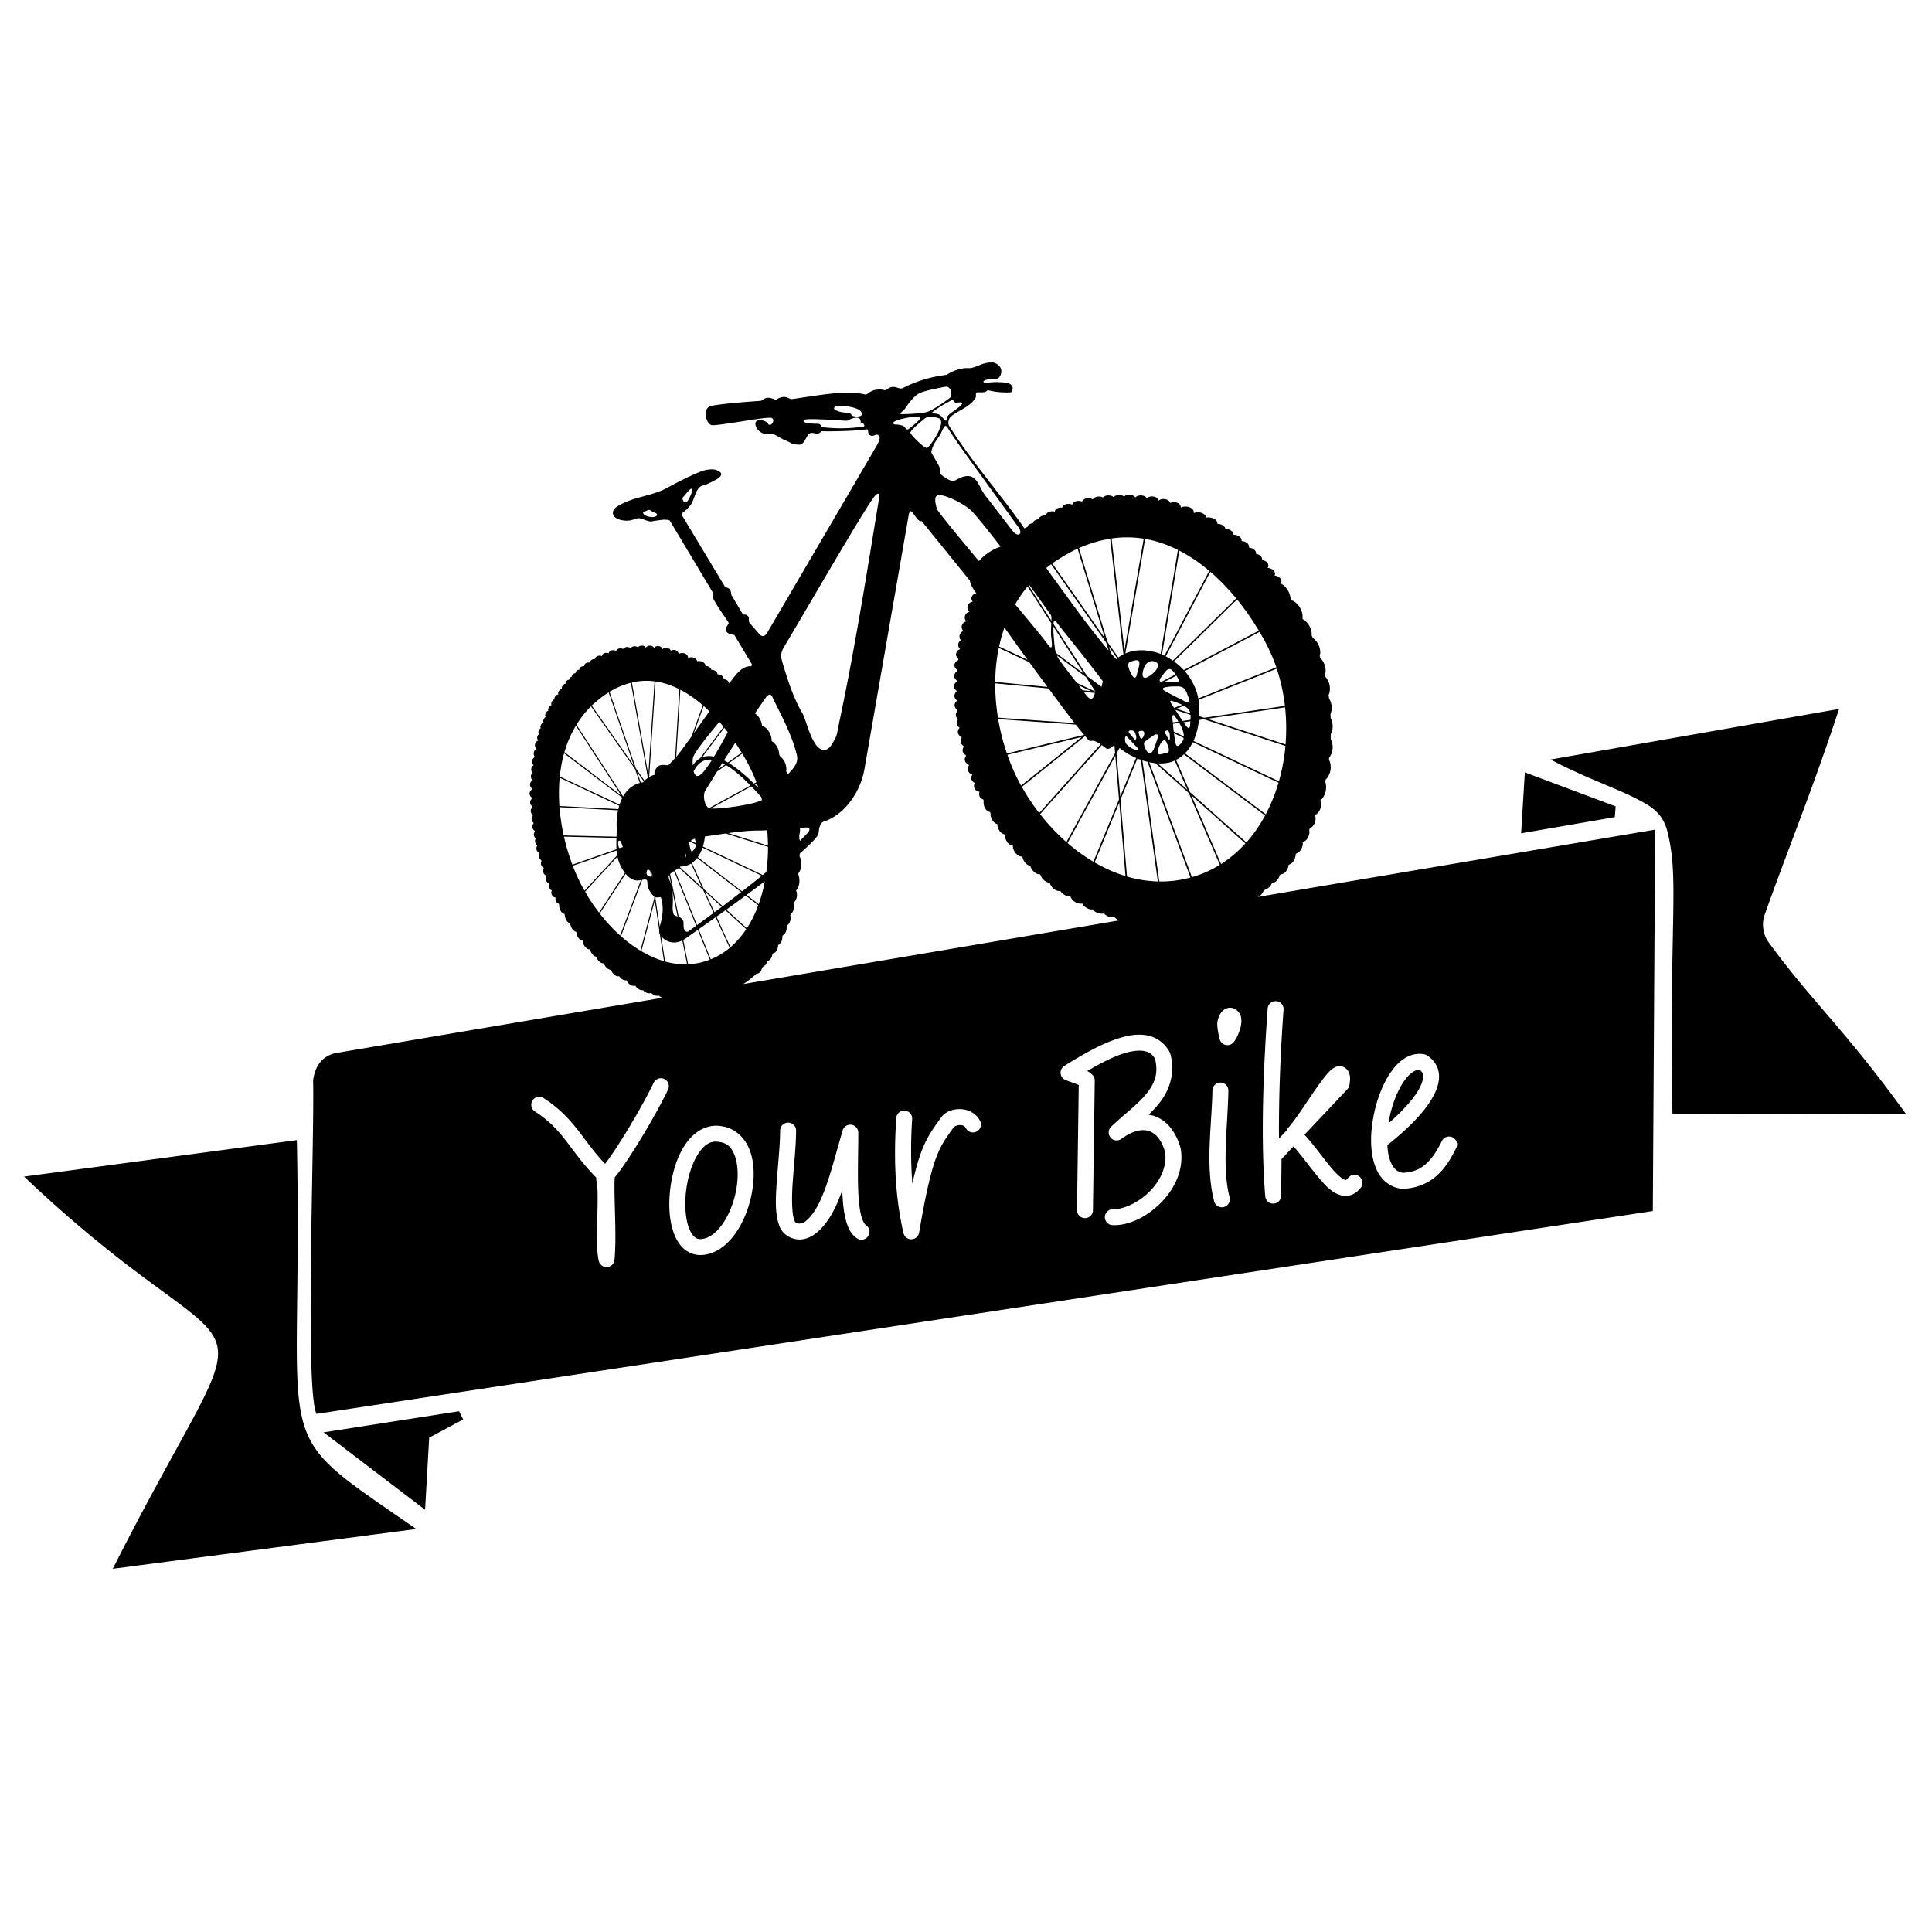 <svg xmlns="http://www.w3.org/2000/svg" xmlns:xlink="http://www.w3.org/1999/xlink" version="1.1" width="1333" height="1333" viewBox="0 0 1333 1333">
    <path d="M 684.533 250.062 C 684.271 250.065 684.029 250.085 683.834 250.111 C 677.121 250.017 673.222 254.317 667.709 254.008 C 663.351 253.763 657.5 255.712 653.135 258.619 C 635.544 260.758 625.619 266.611 622.342 267.945 C 620.843 268.556 618.332 266.749 615.869 266.977 C 613.256 267.218 611.897 269.074 610.676 269.191 C 609.559 269.299 608.61 268.303 604.268 268.949 C 600.229 269.55 598.299 272.536 596.953 272.205 C 584.328 269.1 569.144 272.113 546.594 275.334 C 544.686 275.606 543.522 273.72 540.658 273.887 C 537.459 274.073 535.986 275.749 535.229 275.779 C 534.414 275.812 532.288 274.264 529.363 274.475 C 527.29 274.624 526.007 276.345 525 276.529 C 523.742 276.76 502.323 277.859 490.699 280.062 C 484.81 281.179 486.54 292.006 490.988 293.34 C 495.822 293.965 530.663 286.96 532.545 288.418 C 534.269 289.754 533.387 291.182 532.637 292.348 C 532.133 293.13 530.396 293.6 529.924 292.404 C 528.911 289.84 519.8 287.923 521.363 293.627 C 522.408 297.436 526.868 300.531 531.543 299.285 C 533.627 298.73 539.327 302.784 541.475 303.676 C 547.489 306.174 545.711 306.53 551.475 306.799 C 554.532 306.941 555.903 302.145 557.861 299.586 C 560.02 297.652 562.512 299.48 564.033 299.242 C 566.238 298.897 566.251 297.514 567.09 297.533 C 578.051 297.79 592.349 297.111 597.412 296.268 C 600.236 295.797 597.843 299.01 600.291 300.32 C 602.728 301.624 604.151 299.219 605.658 300.053 C 608.421 301.581 605.961 305.265 604.975 307.367 L 529.043 437.078 C 527.75 438.767 526.291 439.728 524.18 437.795 L 517.029 429.621 C 516.782 428.924 516.633 428.188 516.68 427.373 C 516.586 426.184 516.764 425.879 515.885 424.922 C 515.022 423.858 513.958 424.057 512.926 424.064 C 512.755 423.909 512.563 423.73 512.334 423.516 L 504.645 410.49 L 504.486 409.76 C 504.224 408.554 504.506 407.957 503.584 406.758 C 502.787 405.722 502.065 405.512 500.906 405.297 C 500.604 405.241 500.361 405.014 500.18 404.771 L 470.547 355.557 C 470.105 354.899 470.419 354.194 470.955 353.785 C 473.943 351.504 474.131 351.102 475.541 349.582 C 479.3 345.529 479.069 339.37 482.951 335.957 C 484.084 334.961 485.803 334.959 487.17 334.322 C 492.901 331.654 502.723 327.647 494.457 324.412 C 492.072 323.479 490.005 323.842 487.879 324.127 C 482.571 324.837 467.848 332.482 460.02 336.725 C 449.263 342.554 437.573 342.432 426.309 349.143 C 420.22 352.77 422.328 358.67 431.5 359.205 C 436.366 359.489 438.491 357.478 440.988 357.547 C 442.652 357.592 446.169 359.554 449.094 359.846 C 452.184 359.2 455.148 358.869 458.125 358.508 C 459.601 358.693 461 358.475 462.152 359.219 L 491.857 408.904 C 492.761 410.415 491.524 411.845 492.279 413.322 C 495.339 419.311 502.237 428.455 502.646 429.631 C 502.677 429.719 502.913 429.976 502.662 430.369 C 501.965 431.462 500.241 433.502 500.875 435.084 C 501.907 437.659 505.449 437.957 506.334 438 C 506.459 438.006 506.627 438.041 506.627 438.041 L 518.531 457.889 C 518.894 458.494 518.794 459.68 517.982 459.674 C 512.16 459.632 508.162 464.588 503.104 471.633 A 3.298 4.054 88.921 0 0 499.236 468.627 A 3.298 4.054 88.921 0 0 499.236 468.316 A 3.298 4.054 88.921 0 0 495.053 465.262 A 3.298 4.054 88.921 0 1 495.053 465.26 A 3.298 4.054 88.921 0 0 490.842 462.203 A 3.298 4.054 88.921 0 0 486.682 459.512 A 3.299 4.521 87.954 0 0 486.686 459.145 A 3.299 4.521 87.954 0 0 481.91 456.121 A 3.299 4.521 87.954 0 0 480.998 456.252 A 3.298 4.054 88.921 0 0 476.729 453.49 A 3.298 4.054 88.921 0 0 474.734 454.055 A 3.298 4.054 88.921 0 0 474.736 453.607 A 3.298 4.054 88.921 0 0 470.428 450.559 A 3.298 4.054 88.921 0 0 468.148 451.301 A 2.785 3.337 89.32 0 0 468.148 450.986 A 2.785 3.337 89.32 0 0 464.598 448.406 A 2.785 3.337 89.32 0 0 462.809 448.975 A 2.785 3.337 89.32 0 0 459.348 446.881 A 2.785 3.337 89.32 0 0 456.887 448.141 A 2.272 3.025 88.14 0 0 456.891 447.832 A 2.272 3.025 88.14 0 0 453.691 445.744 A 2.272 3.025 88.14 0 0 451.227 446.957 A 2.272 3.025 88.14 0 0 448.197 445.482 A 2.272 3.025 88.14 0 0 445.611 446.881 A 2.272 3.025 88.14 0 0 442.6 445.447 L 442.596 445.447 A 2.272 3.025 88.14 0 0 440.129 446.664 A 2.272 3.025 88.14 0 0 437.629 445.891 A 2.272 3.025 88.14 0 0 435.057 447.262 A 2.272 3.025 88.14 0 0 432.479 446.414 A 2.272 3.025 88.14 0 0 429.904 447.797 A 2.272 3.025 88.14 0 0 427.863 447.35 A 2.272 3.025 88.14 0 0 425.09 449.182 A 2.272 3.025 88.14 0 0 422.836 448.602 A 2.272 3.025 88.14 0 0 420 450.76 A 2.272 3.025 88.14 0 0 418.166 450.42 A 2.272 3.025 88.14 0 0 415.33 452.752 A 2.272 3.025 88.14 0 0 413.445 452.389 A 2.272 3.025 88.14 0 0 410.609 454.732 A 2.272 3.025 88.14 0 0 410.006 454.723 A 2.272 3.025 88.14 0 0 407.168 457.168 A 2.272 3.025 88.14 0 0 407.176 457.215 A 2.272 3.025 88.14 0 0 405.943 457.094 A 2.272 3.025 88.14 0 0 403.105 459.539 A 2.272 3.025 88.14 0 0 403.123 459.646 A 2.272 3.025 88.14 0 0 402.582 459.643 A 2.272 3.025 88.14 0 0 399.744 462.023 A 2.272 3.025 88.14 0 0 397.119 464.447 A 2.272 3.025 88.14 0 0 397.121 464.459 A 2.272 3.025 88.14 0 0 394.562 466.795 A 2.272 3.025 88.14 0 0 392.75 468.992 A 1.503 2.121 55.205 0 0 391.295 469.482 A 1.503 2.121 55.205 0 0 390.344 471.732 A 1.716 2.432 39.239 0 0 388.607 472.541 A 1.716 2.432 39.239 0 0 387.842 475.418 A 1.716 2.432 39.239 0 0 386.045 476.229 A 1.716 2.432 39.239 0 0 385.322 479.174 A 1.716 2.432 39.239 0 0 383.482 479.979 A 1.716 2.432 39.239 0 0 382.59 482.527 A 1.731 2.571 29.659 0 0 381.266 483.371 A 1.731 2.571 29.659 0 0 380.512 486.518 A 1.731 2.571 29.659 0 0 379.141 487.371 A 1.731 2.571 29.659 0 0 378.324 490.357 A 1.731 2.571 29.659 0 0 377.078 491.184 A 1.731 2.571 29.659 0 0 376.447 494.549 A 1.731 2.571 29.659 0 0 376.523 494.639 A 1.731 2.571 30.405 0 0 375.785 495.234 A 1.731 2.571 30.405 0 0 375.051 498.48 A 1.731 2.571 25.754 0 0 373.666 499.447 A 1.731 2.571 25.754 0 0 373.064 502.498 A 1.677 2.502 25.334 0 0 372.203 503.232 A 1.677 2.502 25.334 0 0 371.816 506.545 A 1.677 2.502 25.334 0 0 371.883 506.598 A 2.958 2.642 80.755 0 0 370.607 509.09 A 2.958 2.642 80.755 0 0 371.418 510.992 A 3.303 2.951 80.755 0 0 369.086 514.408 A 3.303 2.951 80.755 0 0 370.295 516.826 A 3.303 2.951 80.755 0 0 368.219 520.172 A 3.303 2.951 80.755 0 0 369.227 522.396 A 3.303 2.951 80.755 0 0 367.16 525.74 A 3.303 2.951 80.755 0 0 368.201 527.994 A 3.303 2.951 80.755 0 0 366.533 531.178 A 3.303 2.951 80.755 0 0 367.402 533.26 A 3.303 2.951 80.755 0 0 366.307 536.074 A 3.303 2.951 80.755 0 0 367.312 538.254 C 367.307 538.341 367.303 538.429 367.297 538.516 A 3.303 2.951 80.755 0 0 365.688 541.615 A 3.303 2.951 80.755 0 0 367.043 544.016 C 367.036 544.262 367.033 544.509 367.027 544.756 A 3.303 2.951 80.755 0 0 365.383 547.762 A 3.303 2.951 80.755 0 0 366.996 550.332 C 366.999 550.595 367.003 550.856 367.008 551.119 A 3.303 2.951 80.755 0 0 365.781 553.867 A 3.303 2.951 80.755 0 0 367.18 556.299 C 367.195 556.579 367.205 556.86 367.221 557.141 A 3.303 2.951 80.755 0 0 366.164 559.766 A 3.303 2.951 80.755 0 0 367.586 562.27 C 367.601 562.431 367.612 562.591 367.627 562.752 A 3.303 2.951 80.755 0 0 366.777 565.234 A 3.303 2.951 80.755 0 0 368.158 567.73 C 368.172 567.834 368.182 567.937 368.193 568.041 A 3.303 2.951 80.755 0 0 367.295 570.605 A 3.303 2.951 80.755 0 0 368.918 573.219 C 368.948 573.414 368.973 573.611 369.004 573.807 A 3.303 2.951 80.755 0 0 368.35 576.047 A 3.303 2.951 80.755 0 0 369.621 578.514 A 3.303 2.951 80.755 0 0 369.152 580.57 A 3.303 2.951 80.755 0 0 370.807 583.299 A 3.303 2.951 80.755 0 0 370.094 585.709 A 3.303 2.951 80.755 0 0 372.049 588.477 C 372.102 588.687 372.153 588.898 372.207 589.107 A 3.303 2.951 80.755 0 0 371.834 590.902 A 3.303 2.951 80.755 0 0 373.402 593.463 C 373.471 593.704 373.539 593.945 373.609 594.186 A 3.303 2.951 80.755 0 0 373.217 596.016 A 3.303 2.951 80.755 0 0 375.014 598.723 C 375.067 598.888 375.119 599.053 375.174 599.219 A 3.303 2.951 80.755 0 0 374.693 601.225 A 3.303 2.951 80.755 0 0 376.867 604.102 C 376.916 604.235 376.965 604.37 377.014 604.504 A 3.303 2.951 80.755 0 0 376.531 606.518 A 3.303 2.951 80.755 0 0 378.943 609.5 C 378.977 609.582 379.007 609.666 379.041 609.748 A 3.303 2.951 80.755 0 0 378.697 611.479 A 3.303 2.951 80.755 0 0 380.707 614.387 A 3.303 2.951 80.755 0 0 380.396 616.156 A 3.303 2.951 80.755 0 0 383.277 619.232 C 383.31 619.3 383.342 619.368 383.375 619.436 A 3.303 2.951 80.755 0 0 383.232 620.662 A 3.303 2.951 80.755 0 0 385.441 623.508 C 385.567 623.747 385.692 623.984 385.818 624.223 A 4.738 2.609 75.195 0 0 386.1 626.828 A 4.738 2.609 75.195 0 0 389.297 630.467 C 389.427 630.688 389.559 630.907 389.689 631.127 A 4.686 2.638 67.624 0 0 390.377 634.166 A 4.686 2.638 67.624 0 0 393.463 637.18 A 4.686 2.638 67.624 0 0 394.191 639.859 A 4.686 2.638 67.624 0 0 397.365 642.824 C 397.477 642.979 397.586 643.135 397.697 643.289 A 4.686 2.638 67.624 0 0 398.393 645.947 A 4.686 2.638 67.624 0 0 402.025 648.996 A 4.628 2.67 62.021 0 0 403.139 652.459 A 4.628 2.67 62.021 0 0 407.104 654.926 C 407.109 654.931 407.114 654.936 407.119 654.941 A 4.628 2.67 62.021 0 0 408.146 657.564 A 4.628 2.67 62.021 0 0 411.414 660.092 A 4.53 2.728 54.137 0 0 412.902 662.801 A 4.53 2.728 54.137 0 0 416.65 664.621 A 4.53 2.728 54.137 0 0 418.125 667.27 A 4.53 2.728 54.137 0 0 421.613 669.127 A 4.53 2.728 54.137 0 0 423.08 671.754 A 4.53 2.728 54.137 0 0 427.139 673.48 A 4.36 2.835 41.439 0 0 428.996 675.441 A 4.36 2.835 41.439 0 0 432.303 676.365 A 4.36 2.835 41.439 0 0 434.607 679.266 A 4.36 2.835 41.439 0 0 438.346 680.066 A 4.36 2.835 41.439 0 0 440.33 682.25 A 4.36 2.835 41.439 0 0 443.684 683.16 A 4.172 2.962 24.398 0 0 446.414 685.064 A 4.172 2.962 24.398 0 0 449.355 685.096 A 4.172 2.962 24.398 0 0 451.949 686.814 A 4.172 2.962 24.398 0 0 454.68 686.908 A 4.172 2.962 24.398 0 0 456.932 688.42 L 234.223 726.133 C 224.194 727.384 217.663 733.246 216.02 745.551 C 217.115 783.879 210.188 960.963 218.447 975.525 L 1140.373 835.559 L 1141.99 572.41 L 867.297 618.928 A 5.112 6.737 12.518 0 0 871.686 614.861 C 872.226 614.413 872.742 613.932 873.273 613.473 A 5.112 6.737 12.518 0 0 877.439 609.686 C 877.588 609.542 877.731 609.391 877.879 609.246 A 5.112 6.737 12.518 0 0 882.859 604.045 C 883.094 603.783 883.324 603.516 883.557 603.252 A 5.112 6.737 12.518 0 0 889.062 597.199 A 5.112 6.737 12.518 0 0 889.125 596.629 A 5.112 6.737 12.518 0 0 893.836 590.658 A 5.112 6.737 12.518 0 0 893.898 589.664 C 894.059 589.418 894.214 589.167 894.373 588.92 A 5.112 6.737 12.518 0 0 898.785 583.057 A 5.112 6.737 12.518 0 0 898.846 581.355 C 898.922 581.217 898.996 581.076 899.072 580.938 A 5.112 6.737 12.518 0 0 903.383 575.102 A 5.112 6.737 12.518 0 0 903.279 572.607 C 903.443 572.255 903.618 571.911 903.779 571.557 A 5.112 6.737 12.518 0 0 907.625 565.91 A 5.112 6.737 12.518 0 0 907.422 562.826 C 907.514 562.583 907.596 562.335 907.688 562.092 A 5.112 6.737 12.518 0 0 911.338 556.541 A 5.112 6.737 12.518 0 0 910.936 552.465 C 910.965 552.367 910.998 552.27 911.027 552.172 A 6.01 9.281 7.651 0 0 914.854 544.83 A 6.01 9.281 7.651 0 0 914.35 539.268 C 914.449 538.805 914.549 538.343 914.645 537.879 A 6.01 9.281 7.651 0 0 918.037 531.041 A 6.01 9.281 7.651 0 0 916.918 524.088 C 916.976 523.618 917.039 523.15 917.094 522.68 A 6.01 9.281 3.05 0 0 919.496 516.066 A 6.01 9.281 3.05 0 0 918.094 509.857 C 918.14 508.747 918.194 507.637 918.219 506.525 A 6.01 9.281 3.05 0 0 919.496 501.746 A 6.01 9.281 3.05 0 0 918.102 495.51 C 918.064 494.598 918.017 493.688 917.965 492.777 A 9.281 6.01 83.712 0 0 918.762 486.98 A 9.281 6.01 83.712 0 0 917.008 481.906 C 916.909 481.107 916.78 480.314 916.67 479.518 A 9.281 6.01 74.341 0 0 917.16 471.875 A 9.281 6.01 74.341 0 0 914.438 466.928 C 914.331 466.445 914.205 465.968 914.094 465.486 A 9.281 6.01 62.028 0 0 913.145 456.889 A 9.281 6.01 62.028 0 0 911.025 454.131 C 910.864 453.622 910.688 453.12 910.521 452.613 A 9.281 6.01 62.028 0 0 909.434 444.338 A 9.281 6.01 62.028 0 0 905.768 440.125 C 905.525 439.575 905.251 439.044 905.002 438.498 A 9.281 6.01 62.028 0 0 903.6 432.141 A 9.281 6.01 62.028 0 0 898.934 427.227 C 898.845 427.076 898.757 426.925 898.668 426.775 A 9.281 6.01 62.028 0 0 897.234 419.766 A 9.281 6.01 62.028 0 0 890.543 414.053 C 890.519 414.018 890.495 413.982 890.471 413.947 A 9.281 6.01 62.028 0 0 888.926 407.922 A 9.281 6.01 62.028 0 0 883.641 402.639 A 5.745 3.977 0 0 0 884.148 401.018 A 5.745 3.977 0 0 0 879.4 397.102 A 5.745 3.977 0 0 0 879.729 395.803 A 5.745 3.977 0 0 0 874.627 391.852 A 5.745 3.977 0 0 0 875.133 390.234 A 5.745 3.977 0 0 0 870.756 386.373 A 5.745 3.977 0 0 0 870.803 385.904 A 5.745 3.977 0 0 0 866.617 382.076 A 5.745 3.977 0 0 0 866.648 381.75 A 5.745 3.977 0 0 0 861.721 377.812 A 5.745 3.977 0 0 0 861.787 377.242 A 5.745 3.977 0 0 0 856.625 373.285 A 5.745 3.977 0 0 0 856.66 372.91 A 5.745 3.977 0 0 0 851.092 368.936 A 5.745 3.977 0 0 1 851.092 368.934 A 5.745 3.977 0 0 0 845.486 364.957 A 5.745 3.977 0 0 0 839.908 361.422 A 6.408 3.977 0 0 0 839.955 360.979 A 6.408 3.977 0 0 0 833.547 357 A 6.408 3.977 0 0 0 832.242 357.094 A 5.745 3.977 0 0 0 826.52 353.465 A 5.745 3.977 0 0 0 823.637 354.002 A 5.745 3.977 0 0 0 823.691 353.465 A 5.745 3.977 0 0 0 817.945 349.488 A 5.745 3.977 0 0 0 814.641 350.221 A 4.729 3.359 0 0 0 814.676 349.842 A 4.729 3.359 0 0 0 809.947 346.482 A 4.729 3.359 0 0 0 807.354 347.041 A 4.729 3.359 0 0 0 802.699 344.273 A 4.729 3.359 0 0 0 799.078 345.615 A 4.287 2.74 0 0 0 799.119 345.244 A 4.287 2.74 0 0 0 794.832 342.504 A 4.287 2.74 0 0 0 791.211 343.787 A 4.287 2.74 0 0 0 787.098 341.797 A 4.287 2.74 0 0 0 783.285 343.295 A 4.287 2.74 0 0 0 779.188 341.355 A 4.287 2.74 0 0 0 775.562 342.643 A 4.287 2.74 0 0 0 772.117 341.533 A 4.287 2.74 0 0 0 768.328 343.002 A 4.287 2.74 0 0 0 764.779 341.797 A 4.287 2.74 0 0 0 760.984 343.277 A 4.287 2.74 0 0 0 758.15 342.594 A 4.287 2.74 0 0 0 754.021 344.602 A 4.287 2.74 0 0 0 750.902 343.742 A 4.287 2.74 0 0 0 746.65 346.137 A 4.287 2.74 0 0 0 744.098 345.598 A 4.287 2.74 0 0 0 739.824 348.203 A 4.287 2.74 0 0 0 737.203 347.631 A 4.287 2.74 0 0 0 732.928 350.25 A 4.287 2.74 0 0 0 732.076 350.195 A 4.287 2.74 0 0 0 727.789 352.936 A 4.287 2.74 0 0 0 727.795 352.992 A 4.287 2.74 0 0 0 726.066 352.758 A 4.287 2.74 0 0 0 721.779 355.498 A 4.287 2.74 0 0 0 721.793 355.631 A 4.287 2.74 0 0 0 721.027 355.586 A 4.287 2.74 0 0 0 716.748 358.25 A 4.287 2.74 0 0 0 712.764 360.979 A 4.287 2.74 0 0 0 712.766 360.994 A 4.287 2.74 0 0 0 708.885 363.621 A 4.287 2.74 0 0 0 706.844 364.615 C 706.832 364.598 706.832 364.583 706.82 364.566 C 689.98 340.406 671.361 319.835 654.902 293.912 C 653.734 292.073 654.433 288.941 656.047 287.477 C 660.311 283.607 669.198 280.878 673.066 274.605 C 673.76 273.48 672.701 271.01 674.076 270.77 C 676.153 270.406 679.888 271.323 681.125 269.436 C 681.622 268.677 685.666 271.145 697.096 270.742 C 698.563 270.69 699.105 267.648 698.346 266.391 C 696.589 263.481 691.952 263.901 688.541 263.658 C 685.796 263.463 679.979 264.193 679.979 264.193 C 679.072 264.228 678.136 263.419 678.645 262.961 C 680.358 261.418 684.765 261.653 687.611 261.359 C 690.605 261.05 693.85 253.078 685.898 250.258 C 685.551 250.135 685.165 250.081 684.801 250.066 C 684.71 250.063 684.621 250.062 684.533 250.062 z M 652.902 266.803 C 653.976 266.804 655 267.574 655.562 268.5 C 656.579 270.175 656.087 273.968 655.562 274.375 C 650.426 278.354 642.118 283.755 639.25 284.375 C 634.117 285.485 624.949 285.76 623.438 285.75 C 622.17 285.742 619.238 286.26 623.527 283.1 C 624.446 282.423 628.895 274.135 634.469 271.25 C 637.739 269.557 651.04 266.972 652.688 266.812 C 652.759 266.806 652.831 266.803 652.902 266.803 z M 657.16 275.957 C 657.991 275.94 657.888 277.127 659.242 277.896 C 659.6 278.1 666.21 276.357 662.957 279.705 C 659.912 282.839 653.51 285.898 653.322 288.322 C 652.998 292.499 651.627 288.995 648.705 286.502 C 646.836 284.907 642.019 285.487 643.113 284.611 C 648.201 280.538 650.931 279.337 655.93 276.434 C 656.503 276.101 656.883 275.963 657.16 275.957 z M 578.141 279.992 C 588.432 280.003 592.577 282.658 593.125 283.062 C 594.569 284.128 594.968 285.478 594.438 286.375 C 593.701 287.621 590.243 287.61 588.375 287 C 587.168 286.606 587.795 285.498 585.562 284.875 C 584.69 284.631 578.775 284.988 575.625 282.25 C 574.992 281.7 576.287 280.013 577.125 280 C 577.47 279.995 577.809 279.992 578.141 279.992 z M 641.551 287.604 C 641.633 287.603 641.715 287.603 641.799 287.604 C 644.133 287.62 646.948 288.238 647.842 288.633 C 653.552 291.158 641.509 308.734 639.445 309.094 C 637.816 309.378 627.63 299.594 628.131 298.311 C 628.985 296.12 636.802 289.675 638.871 288.189 C 639.317 287.87 640.016 287.7 640.834 287.635 C 641.064 287.616 641.304 287.606 641.551 287.604 z M 631.688 287.66 C 631.889 287.659 632.085 287.662 632.271 287.668 C 634.265 287.733 635.365 288.199 634.562 289.25 C 633.399 290.774 627.093 296.33 626.125 296.312 C 624.961 296.291 624.434 294.664 623.438 294.062 C 621.373 292.815 617.375 292.875 617.375 292.875 C 612.42 290.942 625.432 287.684 631.688 287.66 z M 590.943 288.168 C 590.999 288.167 591.054 288.167 591.109 288.168 C 592.756 288.195 593.893 289.019 593.793 291.24 C 593.762 291.927 594.934 291.191 595.781 292.389 C 596.386 293.244 596.696 294.29 595.805 294.311 C 594.686 294.336 583.805 296.643 567.807 294.775 C 566.367 294.607 566.602 293.074 565.244 292.566 C 563.923 292.073 553.685 292.95 554.461 289.957 C 554.981 287.952 583.972 290.604 584.6 290.268 C 586.594 289.198 588.947 288.256 590.773 288.174 C 590.831 288.171 590.887 288.169 590.943 288.168 z M 652.381 293.873 C 652.908 293.854 653.461 294.444 654.188 295.688 C 658.972 303.879 683.474 336.935 702.793 363.969 C 705.792 368.165 702.763 370.747 699.25 367 C 697.91 365.57 687.259 351.281 679.875 342 C 674.317 335.014 674.015 323.058 659.562 331.188 C 656.412 332.96 652.851 330.128 648.729 327.057 C 647.804 326.368 648.981 323.933 648.076 321.988 C 646.483 318.565 642.456 312.556 642.562 311.875 C 643.473 306.047 648.109 301.363 649.025 299.326 C 650.579 295.871 651.425 293.976 652.33 293.877 C 652.347 293.875 652.364 293.874 652.381 293.873 z M 477.225 337.145 C 477.247 337.145 477.268 337.148 477.289 337.15 C 477.873 337.221 478.012 338.069 477.438 339.438 C 476.68 341.243 474.739 346.88 472.688 346.688 C 471.596 346.585 470.456 343.944 471.195 343.135 C 473.759 340.328 474.718 338.822 476.043 337.717 C 476.415 337.406 476.743 337.228 477.012 337.168 C 477.062 337.157 477.11 337.149 477.156 337.146 C 477.179 337.145 477.202 337.144 477.225 337.145 z M 605.793 340.627 C 605.825 340.626 605.856 340.626 605.887 340.629 C 605.948 340.634 606.007 340.646 606.062 340.668 C 606.595 340.876 606.84 341.899 606.428 344.404 C 599.631 385.662 590.025 447.319 578.648 500.219 C 577.977 503.343 577.632 507.124 576.25 509.5 C 574.339 512.786 572.403 517.864 568 517.375 C 560.285 516.519 556.501 497.235 553.896 492.68 C 547.449 481.402 544.059 471.027 539.875 457.137 C 538.769 453.465 538.362 450.765 540.824 446.617 C 559.749 414.731 593.479 356.281 602.727 343.305 C 603.394 342.368 604.768 340.785 605.695 340.637 C 605.728 340.631 605.761 340.628 605.793 340.627 z M 648.104 341.508 C 648.239 341.507 648.381 341.511 648.531 341.521 C 649.73 341.606 651.398 342.067 653.896 342.947 C 660.115 345.137 668.061 349.997 670.514 352.67 C 675.496 358.099 682.719 367.168 690.389 377.119 C 684.459 379.152 679.252 382.695 675.41 387.107 C 663.043 372.311 651.547 358.44 647.18 352.404 C 646.069 350.87 644.286 344.055 645.98 342.355 C 646.526 341.808 647.153 341.516 648.104 341.508 z M 447.664 351.828 C 447.708 351.827 447.752 351.827 447.795 351.83 C 448.991 351.907 449.539 352.9 450.891 353.363 C 452.294 353.844 453.352 354.296 453.311 355.17 C 453.252 356.406 451.203 356.783 449.965 356.781 C 447.657 356.778 443.729 355.51 443.734 353.758 C 443.736 353.074 444.704 352.971 445.535 352.65 C 446.329 352.344 447.01 351.851 447.664 351.828 z M 628.334 352.754 C 628.552 352.743 628.792 352.851 629.053 353.111 C 631.169 355.222 632.215 357.97 634.607 359.508 C 635.112 359.832 635.654 359.283 635.936 359.627 C 645.895 371.824 663.102 393.121 669.189 400.65 C 669.562 403.37 671.528 406.66 673.674 409.379 A 3.75 3.562 0 0 0 670.25 412.812 A 3.75 3.562 0 0 0 671.182 415.16 A 4.188 3.978 0 0 0 667.5 419.104 A 4.188 3.978 0 0 0 668.936 422.1 A 4.188 3.978 0 0 0 665.625 425.979 A 4.188 3.978 0 0 0 666.799 428.727 A 4.188 3.978 0 0 0 663.5 432.604 A 4.188 3.978 0 0 0 664.715 435.391 A 4.188 3.978 0 0 0 662 439.104 A 4.188 3.978 0 0 0 662.992 441.67 A 4.188 3.978 0 0 0 661.125 444.979 A 4.188 3.978 0 0 0 662.301 447.674 C 662.283 447.778 662.268 447.884 662.25 447.988 A 4.188 3.978 0 0 0 659.625 451.604 A 4.188 3.978 0 0 0 661.27 454.588 C 661.232 454.884 661.202 455.182 661.166 455.479 A 4.188 3.978 0 0 0 658.5 458.979 A 4.188 3.978 0 0 0 660.49 462.186 C 660.465 462.502 660.441 462.818 660.418 463.135 A 4.188 3.978 0 0 0 658.375 466.354 A 4.188 3.978 0 0 0 660.078 469.379 C 660.066 469.718 660.051 470.056 660.041 470.395 A 4.188 3.978 0 0 0 658.25 473.479 A 4.188 3.978 0 0 0 659.979 476.594 C 659.98 476.788 659.978 476.983 659.98 477.178 A 4.188 3.978 0 0 0 658.5 480.104 A 4.188 3.978 0 0 0 660.168 483.205 C 660.174 483.331 660.177 483.456 660.184 483.582 A 4.188 3.978 0 0 0 658.625 486.604 A 4.188 3.978 0 0 0 660.623 489.865 C 660.644 490.103 660.658 490.34 660.68 490.578 A 4.188 3.978 0 0 0 659.5 493.229 A 4.188 3.978 0 0 0 661.02 496.287 A 4.188 3.978 0 0 0 660.125 498.729 A 4.188 3.978 0 0 0 662.154 502.129 A 4.188 3.978 0 0 0 660.875 504.979 A 4.188 3.978 0 0 0 663.326 508.449 C 663.378 508.706 663.425 508.962 663.479 509.219 A 4.188 3.978 0 0 0 662.75 511.354 A 4.188 3.978 0 0 0 664.676 514.545 C 664.747 514.84 664.814 515.135 664.887 515.43 A 4.188 3.978 0 0 0 664.125 517.604 A 4.188 3.978 0 0 0 666.361 520.99 C 666.419 521.193 666.473 521.397 666.531 521.6 A 4.188 3.978 0 0 0 665.625 523.979 A 4.188 3.978 0 0 0 668.373 527.596 C 668.427 527.76 668.479 527.925 668.533 528.09 A 4.188 3.978 0 0 0 667.625 530.479 A 4.188 3.978 0 0 0 670.697 534.24 C 670.735 534.342 670.771 534.444 670.809 534.545 A 4.188 3.978 0 0 0 670.125 536.604 A 4.188 3.978 0 0 0 672.639 540.246 A 4.188 3.978 0 0 0 672 542.354 A 4.188 3.978 0 0 0 675.725 546.26 C 675.764 546.344 675.801 546.428 675.84 546.512 A 4.188 3.978 0 0 0 675.5 547.979 A 4.188 3.978 0 0 0 678.301 551.559 C 678.451 551.855 678.6 552.152 678.752 552.447 A 5.728 3.688 76.303 0 0 678.855 555.602 A 5.728 3.688 76.303 0 0 682.965 560.209 C 683.124 560.484 683.283 560.757 683.443 561.031 A 5.728 3.688 65.865 0 0 684.072 564.736 A 5.728 3.688 65.865 0 0 688.096 568.584 A 5.728 3.688 65.865 0 0 688.822 571.861 A 5.728 3.688 65.865 0 0 692.973 575.654 C 693.112 575.848 693.25 576.045 693.391 576.238 A 5.728 3.688 65.865 0 0 694.072 579.486 A 5.728 3.688 65.865 0 0 698.863 583.414 A 5.728 3.688 58.396 0 0 700.047 587.66 A 5.728 3.688 58.396 0 0 705.373 590.91 C 705.379 590.917 705.384 590.925 705.391 590.932 A 5.728 3.688 58.396 0 0 706.547 594.16 A 5.728 3.688 58.396 0 0 710.881 597.436 A 5.728 3.688 48.415 0 0 712.68 600.801 A 5.728 3.688 48.415 0 0 717.771 603.258 A 5.728 3.688 48.415 0 0 719.555 606.551 A 5.728 3.688 48.415 0 0 724.277 609.033 A 5.728 3.688 48.415 0 0 726.055 612.301 A 5.728 3.688 48.415 0 0 731.594 614.668 A 5.728 3.688 33.999 0 0 734 617.16 A 5.728 3.688 33.999 0 0 738.568 618.506 A 5.728 3.688 33.999 0 0 741.5 622.16 A 5.728 3.688 33.999 0 0 746.691 623.391 A 5.728 3.688 33.999 0 0 749.25 626.16 A 5.728 3.688 33.999 0 0 753.887 627.494 A 5.728 3.688 18.234 0 0 757.533 629.98 A 5.728 3.688 18.234 0 0 761.688 630.229 A 5.728 3.688 18.234 0 0 765.158 632.48 A 5.728 3.688 18.234 0 0 769.008 632.789 A 5.728 3.688 18.234 0 0 772.375 635.002 L 512.848 678.949 C 516.095 676.846 519.167 674.455 522.012 671.736 A 3.632 5.549 2.364 0 0 522.053 671.756 A 3.632 5.549 2.364 0 0 525.799 667.801 C 526.15 667.408 526.48 666.988 526.824 666.586 A 3.632 5.549 2.364 0 0 529.508 663.281 C 529.603 663.156 529.694 663.024 529.789 662.898 A 3.632 5.549 2.364 0 0 532.951 658.389 C 533.099 658.162 533.244 657.933 533.391 657.705 A 3.632 5.549 2.364 0 0 536.867 652.469 A 3.632 5.549 2.364 0 0 536.873 651.994 A 3.632 5.549 2.364 0 0 539.797 646.859 A 3.632 5.549 2.364 0 0 539.775 646.035 C 539.872 645.825 539.965 645.612 540.061 645.4 A 3.632 5.549 2.364 0 0 542.779 640.367 A 3.632 5.549 2.364 0 0 542.709 638.957 C 542.754 638.839 542.797 638.72 542.842 638.602 A 3.632 5.549 2.364 0 0 545.492 633.596 A 3.632 5.549 2.364 0 0 545.254 631.537 C 545.346 631.239 545.447 630.946 545.537 630.646 A 3.632 5.549 2.364 0 0 547.871 625.816 A 3.632 5.549 2.364 0 0 547.525 623.275 C 547.574 623.071 547.616 622.861 547.664 622.656 A 3.632 5.549 2.364 0 0 549.867 617.912 A 3.632 5.549 2.364 0 0 549.314 614.559 C 549.329 614.476 549.345 614.395 549.359 614.312 A 4.255 7.67 0.358 0 0 551.57 608.08 A 4.255 7.67 0.358 0 0 550.848 603.502 C 550.887 603.115 550.926 602.727 550.963 602.34 A 4.255 7.67 0.358 0 0 552.9 596.543 A 4.255 7.67 0.358 0 0 551.652 590.84 C 551.662 590.449 551.677 590.059 551.684 589.668 A 7.693 4.243 87.082 0 0 552.066 588.666 C 558.431 583.128 562.941 578.636 564.514 575.846 C 565.222 574.59 564.54 568.021 568.6 566.736 C 581.183 562.753 593.346 548.405 596.492 530.34 L 626.998 355.191 C 627.223 353.897 627.68 352.788 628.334 352.754 z M 778.16 370.742 C 781.88 370.778 785.559 371.097 789.121 371.654 L 775.809 448.795 L 766.955 371.525 C 770.679 370.953 774.44 370.706 778.16 370.742 z M 765.973 371.707 L 775.113 451.49 C 773.868 452.12 772.702 452.834 771.617 453.627 L 764.16 443.01 L 744.432 378.154 C 751.815 374.864 758.995 372.811 765.973 371.707 z M 790.107 371.818 C 798.04 373.186 805.577 375.854 812.717 379.41 L 800.779 451.195 C 792.733 448.138 783.977 447.629 776.467 450.861 L 790.107 371.818 z M 743.512 378.568 L 762.316 440.381 L 726.014 388.678 C 732.135 384.597 737.67 381.165 743.512 378.568 z M 813.652 379.896 C 821.016 383.669 827.912 388.453 834.32 393.865 L 803.438 452.389 C 802.874 452.112 802.303 451.852 801.729 451.602 L 813.652 379.896 z M 725.225 389.297 L 763.25 443.455 L 764.898 448.873 C 749.991 431.128 740.538 417.509 726.822 398.789 C 724.93 396.207 723.384 394.015 721.904 391.898 C 722.99 391.019 724.078 390.141 725.225 389.297 z M 835.096 394.533 C 841.581 400.1 847.535 406.325 852.918 412.844 L 809.211 455.787 C 807.645 454.702 806.011 453.717 804.326 452.842 L 835.096 394.533 z M 710.039 403.41 C 715.47 410.859 720.721 418.158 725.178 424.594 C 725.462 425.004 725.464 426.504 725.408 428.285 L 709.645 403.85 C 709.771 403.701 709.911 403.559 710.039 403.41 z M 708.969 404.648 L 725.348 430.035 C 725.195 433.238 724.966 437.036 725.305 439.498 C 726.779 450.206 724.622 446.857 721.602 442.826 C 718.432 438.597 709.976 428.432 700.398 416.992 C 702.889 412.716 705.711 408.577 708.969 404.648 z M 853.541 413.633 C 859.243 420.624 864.227 427.926 868.535 435.123 L 816.777 462.32 C 814.751 460.154 812.481 458.151 810.037 456.377 L 853.541 413.633 z M 727.742 428.186 C 728.082 428.184 728.519 428.559 729.068 429.389 C 731.035 432.36 745.974 450.202 760.803 469.873 C 760.859 469.948 760.872 470.097 760.912 470.203 C 760.577 471.427 760.259 472.659 760.031 473.926 L 750.059 466.494 L 726.836 430.498 C 726.958 429.234 727.185 428.352 727.604 428.209 C 727.648 428.194 727.694 428.186 727.742 428.186 z M 726.797 432.283 L 747.768 464.787 L 728.578 450.488 C 728.215 449.351 727.897 448.137 727.77 446.965 C 727.173 441.472 726.722 435.954 726.797 432.283 z M 693.023 432.982 C 698.18 440.217 701.889 445.444 708.99 455.258 L 689.336 446.057 C 690.287 441.635 691.518 437.267 693.023 432.982 z M 869.061 435.979 C 873.786 443.812 877.898 452.454 880.627 460.406 L 826.748 481.902 C 825.579 474.826 821.538 467.708 817.471 463.088 L 869.061 435.979 z M 765.096 446.084 L 770.822 454.24 C 770.58 454.432 770.376 454.659 770.143 454.859 C 768.986 453.52 767.593 451.991 766.5 450.701 L 765.096 446.084 z M 689.1 447.051 L 710.182 456.92 C 714.641 463.073 718.219 467.879 722.693 473.949 L 686.658 470.479 C 686.753 462.648 687.511 454.776 689.1 447.051 z M 729.266 452.248 L 749.316 467.188 C 751.422 470.494 753.668 473.859 755.707 477.129 L 742.996 471.178 C 738.868 465.911 734.032 459.815 730.236 454.324 C 729.969 453.938 729.608 453.052 729.266 452.248 z M 784.578 455.588 C 787.583 455.943 785.513 460.484 784.457 465.105 C 783.935 467.858 782.629 468.802 780.768 465.471 C 779.544 463.281 776.953 457.761 779.656 456.779 C 782.011 455.815 783.577 455.469 784.578 455.588 z M 794.803 456.152 C 797.402 456.071 799.633 457.956 798.98 459.732 C 797.817 462.9 795.474 464.881 792.455 466.803 C 791.129 467.647 787.796 468.945 788.414 464.371 C 789.237 458.281 792.204 456.234 794.803 456.152 z M 880.93 461.363 C 883.665 469.63 885.54 478.265 886.547 487.039 L 830.801 495.24 L 827.41 494.129 C 827.623 490.192 827.422 486.369 826.91 482.914 L 880.93 461.363 z M 806.773 461.625 C 808.355 461.513 809.839 463.545 811.094 465.307 L 801.178 470.518 C 799.82 470.15 799.678 469.233 801.203 467.176 C 803.406 464.299 804.811 461.764 806.773 461.625 z M 811.686 466.129 C 813.456 469.431 814.325 470.384 811.539 470.467 C 807.961 470.573 804.978 470.781 802.951 470.719 L 811.686 466.129 z M 447.73 469.781 C 449.029 469.832 450.319 469.937 451.592 470.094 L 447.312 534.449 L 435.975 470.91 C 438.559 470.282 441.191 469.922 443.812 469.797 C 445.123 469.734 446.432 469.73 447.73 469.781 z M 452.297 470.188 C 457.973 470.988 463.456 472.882 468.719 475.525 L 465.812 523.021 C 464.463 524.526 463.161 525.906 461.336 527.729 C 460.074 528.988 454.598 525.036 451.73 532.092 C 451.325 533.089 451.603 533.801 452.039 534.42 C 450.606 534.801 449.221 535.361 447.912 536.131 L 452.297 470.188 z M 435.295 471.102 L 447.002 536.707 C 446.167 537.28 445.393 537.92 444.682 538.621 L 438.729 530.15 L 420.553 477.332 C 425.534 474.303 430.454 472.305 435.295 471.102 z M 686.66 471.484 L 723.492 475.031 C 729.981 483.822 736.301 492.34 741.406 498.875 L 688.539 495.143 C 687.305 487.446 686.623 479.494 686.66 471.484 z M 744.307 472.896 L 752.734 476.842 L 746.889 476.279 C 746.213 475.353 745.222 474.078 744.307 472.896 z M 812.318 473.578 C 818.191 473.494 818.492 477.601 820 481.188 C 820.902 483.334 820.689 485.755 817.562 484 C 813.322 481.621 808.9 479.823 803.396 476.512 C 802.572 476.016 800.985 474.709 804.777 474.041 C 807.944 473.483 810.361 473.606 812.318 473.578 z M 469.41 475.887 C 474.845 478.7 480.017 482.371 484.887 486.58 L 477.148 508.082 C 473.124 513.694 468.739 519.725 466.574 522.219 L 469.41 475.887 z M 747.717 477.363 L 755.438 478.107 C 755.445 478.115 755.451 478.125 755.459 478.133 C 754.169 482.41 752.856 484.32 748.619 478.547 C 748.455 478.298 747.92 477.653 747.717 477.363 z M 419.932 477.713 L 437.256 528.053 L 408.279 486.805 C 412.32 483.174 415.989 480.104 419.932 477.713 z M 531.029 479.234 C 531.063 479.234 531.097 479.234 531.131 479.236 C 531.779 479.276 532.445 479.798 533.059 481.168 C 536.679 489.249 546 505.298 549.754 520.775 C 550.41 523.482 550.018 525.708 548.627 528.121 C 547.525 530.032 545.594 532.25 543.627 534.201 A 7.548 4.325 64.832 0 0 542.883 533.225 C 542.736 532.81 542.578 532.404 542.428 531.992 A 7.548 4.325 64.832 0 0 541.115 525.191 A 7.548 4.325 64.832 0 0 538.256 521.861 C 538.049 521.417 537.821 520.988 537.609 520.547 A 7.548 4.325 64.832 0 0 536.201 515.348 A 7.548 4.325 64.832 0 0 532.592 511.479 C 532.519 511.358 532.448 511.236 532.375 511.115 A 7.548 4.325 64.832 0 0 530.902 505.377 A 7.548 4.325 64.832 0 0 525.812 500.932 C 525.793 500.904 525.776 500.876 525.756 500.848 A 7.548 4.325 64.832 0 0 524.27 495.928 A 7.548 4.325 64.832 0 0 520.846 492.248 C 523.36 488.594 525.858 484.803 528.354 481.359 C 528.996 480.473 529.985 479.25 531.029 479.234 z M 808.008 483.555 C 808.362 483.564 808.905 483.692 809.676 483.949 C 812.155 484.777 814.1 485.556 815.666 486.324 C 813.807 486.978 811.856 487.686 810.061 488.447 C 809.59 487.716 809.273 487.239 808.744 486.414 C 807.566 484.577 806.944 483.529 808.008 483.555 z M 816.826 486.938 C 819.687 488.551 820.875 490.166 821.281 492.121 L 811.699 488.982 L 816.826 486.938 z M 485.477 487.1 C 486.827 488.285 488.148 489.521 489.447 490.785 C 485.64 496.164 481.098 502.542 478.723 505.869 L 485.477 487.1 z M 407.764 487.35 L 438.117 530.557 L 441.436 540.195 C 436.145 541.603 432.444 545.119 429.932 549.52 L 397.754 500.035 C 400.542 495.514 403.838 491.247 407.764 487.35 z M 886.662 488.033 C 887.572 496.526 887.647 505.133 886.961 513.639 L 832.93 495.938 L 886.662 488.033 z M 1268.902 489.139 L 1069.814 524.037 C 1098.394 539.099 1118.901 544.665 1136.25 555.004 C 1144.312 559.808 1148.517 565.758 1150.531 574.045 C 1158.637 607.383 1151.738 631.092 1153.912 768.32 L 1315.242 768.893 C 1273.639 710.993 1249.644 690.589 1220.084 649.85 C 1216.425 644.807 1215.387 637.3 1217.449 631.469 C 1233.82 585.181 1248.936 549.431 1268.902 489.139 z M 810.924 489.781 L 821.438 493.225 C 821.515 494.237 821.454 495.384 821.361 496.629 L 815.949 497.426 C 814.384 495.129 812.724 492.572 810.924 489.781 z M 809.621 493.348 C 809.83 493.377 810.095 493.516 810.43 493.791 C 811.212 494.965 812.15 496.359 813.064 497.85 L 809.176 498.422 C 809.134 497.975 809.108 497.727 809.062 497.221 C 808.876 495.167 808.717 493.22 809.621 493.348 z M 688.701 496.156 L 742.223 499.936 C 744.472 502.801 746.295 505.004 748.012 507.043 L 694.723 519.832 C 692.193 512.408 690.092 504.471 688.701 496.156 z M 830.715 496.264 L 886.902 514.67 C 886.169 522.98 884.631 531.165 882.395 539.057 L 823.438 511.189 C 825.522 506.705 826.714 501.718 827.219 496.777 L 830.715 496.264 z M 821.293 497.65 C 821.223 498.546 821.151 499.5 821.111 500.543 C 821.066 501.713 820.349 503.746 817.998 500.391 C 817.494 499.671 817.046 499.014 816.584 498.342 L 821.293 497.65 z M 496.326 498.064 C 497.313 499.196 498.287 500.338 499.236 501.5 L 482.961 523.25 C 481.138 524.29 479.456 525.856 477.955 528.062 C 477.858 526.251 477.879 524.443 478.098 522.996 C 478.597 519.7 487.836 508.21 496.326 498.064 z M 813.623 498.777 C 815.352 501.737 816.829 505.038 816.789 508.049 L 809.83 504.76 C 809.664 503.451 809.489 501.718 809.271 499.418 L 813.623 498.777 z M 397.33 500.723 L 428.623 548.846 L 389.428 518.951 C 391.277 512.562 393.894 506.439 397.33 500.723 z M 499.727 502.127 C 500.553 503.15 501.345 504.192 502.139 505.232 C 498.796 511.378 495.55 517.182 492.598 522.027 C 489.702 521.419 486.967 521.527 484.465 522.521 L 499.727 502.127 z M 805.236 503.975 C 805.956 503.78 806.98 505.168 807.062 506.646 C 807.244 509.896 807.422 512.629 805.311 508.369 C 804.254 506.007 802.41 504.741 805.236 503.975 z M 779.91 503.984 C 780.979 503.868 782.458 504.28 782.734 504.826 C 785.214 509.719 783.412 510.98 782.566 509.914 C 780.884 507.793 780.76 507.69 779.553 506.311 C 778.184 504.746 778.842 504.101 779.91 503.984 z M 787.689 504.201 C 787.955 504.202 788.187 504.236 788.387 504.297 C 791.187 505.15 787.9 511.447 786.811 509.123 C 786.811 509.123 786.466 508.793 785.941 506.713 C 785.658 505.589 784.968 504.687 786.789 504.305 C 787.125 504.234 787.424 504.201 787.689 504.201 z M 809.994 505.941 L 816.709 509.115 C 816.484 510.661 815.81 512.107 814.451 513.348 C 812.429 515.194 811.493 515.703 810.795 511.215 C 810.419 508.798 810.194 507.364 809.994 505.941 z M 797.617 506.666 C 798.921 506.541 799.067 508.071 798.758 509.047 C 796.282 516.873 794.366 523.23 790.916 517.725 C 789.529 515.512 788.675 512.536 789.939 511.627 C 794.748 508.172 790.403 511.194 795.902 507.426 C 796.62 506.934 797.183 506.708 797.617 506.666 z M 748.719 507.902 C 749.122 508.375 749.725 509.154 750.09 509.566 C 753.586 513.52 751.879 508.452 759.367 513.506 L 716.988 560.951 C 712.588 555.234 708.55 549.211 705.027 542.916 L 748.631 507.924 L 748.719 507.902 z M 776.992 507.963 C 777.14 507.978 777.307 508.074 777.492 508.27 L 784.555 515.725 C 787.288 518.61 780.704 517.644 777.1 513.236 C 775.86 511.721 775.957 507.858 776.992 507.963 z M 746.352 508.471 L 704.514 542.045 C 700.593 535.06 697.484 527.77 695.041 520.785 L 746.352 508.471 z M 803.613 510.832 C 804.015 510.933 804.387 511.276 804.703 511.934 C 806.39 515.444 807.538 519.037 805.018 519.561 C 802.857 520.009 803.484 519.801 800.455 520.477 C 796.571 521.343 800.802 510.127 803.613 510.832 z M 823 512.09 L 882.117 540.029 C 879.89 547.655 876.94 554.963 873.328 561.803 L 817.598 519.75 C 819.81 517.518 821.588 514.914 823 512.09 z M 507.328 512.477 C 508.854 514.739 510.328 517.01 511.705 519.275 L 502.137 526.082 C 501.262 525.563 500.385 525.038 499.523 524.6 C 501.918 520.788 504.691 516.565 507.328 512.477 z M 768.881 513.953 L 769.365 519.662 L 735.773 581.002 C 729.212 575.228 723.104 568.765 717.623 561.744 L 760.176 514.104 C 761.033 514.709 761.886 515.307 762.979 516.178 C 764.485 517.378 766.571 516.151 768.881 513.953 z M 772.492 516.035 C 775.78 518.79 779.698 521.152 783.855 522.955 L 772.902 549.545 L 770.387 519.881 L 772.492 516.035 z M 389.207 519.752 L 429.436 550.432 C 428.652 551.938 427.981 553.515 427.447 555.156 L 386.242 535.789 C 386.798 530.346 387.752 524.967 389.207 519.752 z M 512.131 519.961 C 515.976 526.243 519.442 533.22 521.889 539.684 L 520.186 540.617 C 514.493 535.127 508.596 530.03 502.91 526.521 L 512.131 519.961 z M 816.865 520.447 L 872.85 562.691 C 869.215 569.419 864.908 575.662 859.939 581.242 L 821.033 546.535 L 811.424 524.318 C 813.458 523.245 815.267 521.94 816.865 520.447 z M 769.518 521.467 L 772.07 551.566 L 754.371 594.533 C 748.154 590.838 742.177 586.534 736.555 581.662 L 769.518 521.467 z M 784.773 523.35 C 785.559 523.672 786.354 523.967 787.152 524.248 L 798.85 608.166 C 791.655 607.963 784.533 606.828 777.584 604.783 L 773.086 551.723 L 784.773 523.35 z M 489.826 524.078 C 490.305 524.08 490.791 524.111 491.283 524.166 C 487.22 530.622 483.795 535.022 481.662 535.365 C 480.127 535.613 479.156 534.243 478.568 532.275 C 481.446 526.435 485.35 524.063 489.826 524.078 z M 788.215 524.613 C 789.386 524.996 790.564 525.326 791.742 525.611 L 821.395 605.459 C 814.204 607.423 806.999 608.288 799.863 608.18 L 788.215 524.613 z M 810.531 524.775 L 819.258 544.951 L 798.787 526.689 C 803.101 526.942 807.163 526.37 810.531 524.775 z M 792.91 525.883 C 794.33 526.186 795.742 526.408 797.137 526.555 L 820.201 547.131 L 841.633 596.678 C 837.804 599.045 833.741 601.107 829.436 602.809 C 827.083 603.739 824.725 604.523 822.365 605.201 L 792.91 525.883 z M 498.369 526.438 C 498.969 526.735 499.584 527.122 500.191 527.467 L 495.836 530.566 C 496.806 529.004 497.345 528.075 498.369 526.438 z M 500.965 527.904 C 506.514 531.216 512.281 536.374 517.762 541.947 L 489.289 557.559 C 485.885 556.15 484.878 548.512 486.486 545.801 C 488.407 542.563 491.688 537.281 494.758 532.32 L 500.965 527.904 z M 439.59 532.654 L 444.162 539.16 C 443.983 539.352 443.837 539.574 443.666 539.773 C 443.146 539.848 442.62 539.914 442.127 540.025 L 439.59 532.654 z M 1052.078 532.904 L 1049.504 574.953 L 1114.15 563.797 L 1114.723 556.359 L 1052.078 532.904 z M 386.141 536.621 L 427.246 555.941 C 427.015 556.712 426.831 557.491 426.648 558.273 L 385.969 556.1 C 385.518 549.62 385.532 543.077 386.141 536.621 z M 522.166 540.463 C 522.549 541.504 522.891 542.567 523.246 543.623 C 522.433 542.808 521.639 542.005 520.814 541.203 L 522.166 540.463 z M 518.367 542.545 C 520.718 544.959 522.983 547.388 525.158 549.828 C 525.353 550.531 525.54 551.237 525.723 551.945 C 520.407 555.208 496.095 558.428 490.512 557.818 L 518.367 542.545 z M 821.977 548.715 L 859.246 581.963 C 854.299 587.395 848.706 592.17 842.486 596.129 L 821.977 548.715 z M 772.254 553.744 L 776.555 604.459 C 769.222 602.207 762.08 599.027 755.242 595.045 L 772.254 553.744 z M 386.037 556.932 L 426.439 559.09 C 425.614 562.992 425.307 566.937 425.467 570.389 C 425.567 572.557 425.46 574.892 425.367 577.279 L 388.922 576.42 C 387.544 570.106 386.54 563.558 386.037 556.932 z M 555.963 570.941 C 556.232 570.938 556.476 570.948 556.695 570.967 C 559.77 571.236 558.211 573.579 557.199 574.701 C 555.56 576.519 553.746 578.319 551.992 580.127 A 7.693 4.243 87.082 0 0 551.541 579.021 C 551.501 578.101 551.466 577.18 551.41 576.26 A 7.693 4.243 87.082 0 0 551.992 572.254 A 7.693 4.243 87.082 0 0 551.828 571.227 C 553.428 571.093 553.278 571.144 555.078 570.988 C 555.4 570.96 555.694 570.945 555.963 570.941 z M 529.34 572.879 C 529.653 576.399 529.826 579.929 529.865 583.445 L 502.535 574.812 C 509.051 573.901 515.48 573.176 522.213 573.047 C 523.013 573.032 524.455 573.11 529.34 572.879 z M 500.699 575.08 L 529.893 584.301 C 529.92 590.162 529.508 595.964 528.746 601.637 C 527.927 602.326 527.091 602.995 526.266 603.68 L 484.973 584.068 C 485.652 581.867 486.086 579.533 486.355 577.164 C 491.308 576.472 496.057 575.75 500.699 575.08 z M 389.104 577.252 L 425.355 578.107 C 425.258 580.652 425.196 583.289 425.355 585.957 L 394.908 596.582 C 392.637 590.548 390.632 584.071 389.104 577.252 z M 479.359 578.629 C 479.73 579.677 480.014 580.727 480.084 581.748 L 476.6 580.094 C 477.338 579.534 478.258 579.045 479.359 578.629 z M 427.225 580.004 C 428.021 579.998 428.265 580.354 428.922 582.127 C 429.325 583.216 429.634 583.899 429.654 584.457 L 427.598 585.176 C 427.396 585.042 427.119 584.946 427.049 584.777 C 426.234 582.815 426.387 580.011 427.225 580.004 z M 475.902 580.641 L 480.098 582.633 C 480.041 583.921 479.662 585.146 478.787 586.229 C 477.485 587.839 476.86 588.3 476.072 584.617 C 475.752 583.121 475.576 582.272 475.385 581.352 C 475.577 581.122 475.672 580.856 475.902 580.641 z M 484.725 584.832 L 525.586 604.234 C 521.095 607.943 516.577 611.466 512.006 615.012 L 481.426 591.393 C 482.836 589.454 483.917 587.227 484.725 584.832 z M 425.422 586.809 C 425.509 587.906 425.634 589.008 425.824 590.111 L 403.27 614.547 C 400.047 608.933 397.377 603.033 395.195 597.357 L 425.422 586.809 z M 473.184 588.85 C 473.511 590.032 473.561 591.02 472.994 591.502 C 473.055 590.657 473.151 589.748 473.184 588.85 z M 426.02 591.053 C 426.788 594.826 428.34 598.588 431.189 602.199 L 413.303 629.662 C 409.827 625.117 406.586 620.303 403.689 615.244 L 426.02 591.053 z M 480.957 592 L 511.373 615.494 C 507.091 618.808 502.814 622.117 498.605 625.252 L 485.615 613.402 L 477.381 595.428 C 478.742 594.455 479.93 593.301 480.957 592 z M 476.781 595.844 L 484.26 612.166 L 469.057 598.297 C 469.226 598.167 469.349 598.008 469.514 597.875 C 472.226 597.782 474.736 597.16 476.781 595.844 z M 468.43 598.752 L 485.068 613.93 L 492.377 629.887 C 488.42 632.798 484.615 635.58 480.908 638.279 L 465.697 600.592 C 466.587 600.031 467.516 599.408 468.43 598.752 z M 447.225 600.111 C 447.67 600.114 448.157 600.483 448.621 600.961 L 449.221 604.887 C 448.257 604.954 446.75 604.212 446.361 603.516 C 445.817 602.539 446.041 600.193 447.156 600.113 C 447.179 600.112 447.202 600.111 447.225 600.111 z M 465.09 600.99 L 480.314 638.715 C 479.002 639.67 477.506 640.773 476.236 641.699 C 475 642.601 474.141 643.482 472.967 642.406 C 470.48 640.128 472.598 636.692 470.852 634.352 C 470.122 633.373 469.186 632.952 468.254 632.631 L 462.344 603.074 C 462.955 602.446 463.874 601.758 465.09 600.99 z M 449.518 602.15 C 450.037 603.085 450.309 604.099 449.896 604.621 L 449.895 604.621 L 449.518 602.15 z M 431.66 602.871 C 431.685 602.901 431.698 602.932 431.723 602.961 C 436.008 608.019 439.566 607.757 442.232 607.223 L 427.854 645.463 C 422.852 640.961 418.124 635.871 413.801 630.293 L 431.66 602.871 z M 461.746 603.686 L 463.199 610.957 C 462.145 606.992 460.755 605.906 461.652 603.781 C 461.665 603.752 461.731 603.716 461.746 603.686 z M 444.941 606.789 C 445.304 606.779 445.622 606.832 445.891 606.984 C 447.794 608.061 444.837 610.79 449.945 617.121 C 450.415 617.703 450.858 618.102 451.287 618.416 L 451.469 619.605 L 441.844 655.879 C 437.222 653.082 432.728 649.772 428.447 645.977 L 443.072 607.078 C 443.754 606.926 444.431 606.803 444.941 606.789 z M 527.709 608.066 C 526.665 613.537 525.254 618.834 523.447 623.85 L 515.121 617.418 C 519.465 614.222 523.782 611.044 527.709 608.066 z M 463.365 611.785 L 467.479 632.357 C 466.137 631.966 464.942 631.664 464.613 630.342 C 463.449 625.657 464.685 625.139 464.092 616.592 C 463.952 614.582 463.669 613.099 463.365 611.785 z M 486.422 615.166 L 497.992 625.721 C 496.264 627.007 494.668 628.202 492.969 629.453 L 486.422 615.166 z M 514.48 617.895 L 523.168 624.605 C 521.053 630.321 518.433 635.664 515.303 640.486 L 501.195 627.615 C 505.936 624.214 510.075 621.131 514.48 617.895 z M 455.371 618.979 C 455.712 618.958 455.951 619.057 456.074 619.469 C 458.675 628.166 456.235 634.8 455.215 639.469 L 452.195 619.691 L 452.381 618.992 C 453.675 619.443 454.719 619.018 455.371 618.979 z M 451.742 621.398 L 454.854 641.775 C 454.78 642.709 454.801 643.569 455.105 644.268 C 455.146 644.361 455.231 644.465 455.279 644.561 L 458.121 663.164 C 452.809 661.607 447.568 659.274 442.49 656.266 L 451.742 621.398 z M 500.561 628.064 L 514.863 641.111 C 511.738 645.81 508.115 649.991 503.996 653.525 L 494.342 632.455 C 496.385 631.003 498.564 629.495 500.561 628.064 z M 493.748 632.875 L 503.432 654.016 C 500.892 656.133 498.167 658.007 495.248 659.594 C 493.653 660.461 492.045 661.208 490.428 661.867 L 482.057 641.129 C 486.04 638.34 489.898 635.609 493.748 632.875 z M 481.459 641.551 L 489.762 662.121 C 484.828 664.045 479.811 665.062 474.779 665.27 L 471.422 648.475 C 471.749 648.281 472.066 648.178 472.396 647.949 C 475.544 645.768 478.367 643.714 481.459 641.551 z M 456.211 645.99 C 458.748 649.161 464.395 652.166 470.77 648.824 L 474.064 665.301 C 468.985 665.433 463.895 664.791 458.867 663.389 L 456.211 645.99 z M 880.514 690.746 A 5.5 5.5 0 0 1 885.602 696.629 C 883.499 725.611 882.207 756.806 882.455 785.531 L 887.855 779.803 A 5.501 5.501 0 0 1 888.277 778.746 C 890.239 776.773 893.92 771.787 897.744 766.199 C 901.568 760.611 905.711 754.31 909.516 748.975 C 911.418 746.307 913.231 743.881 914.951 741.844 C 916.672 739.806 918.104 738.164 920.316 736.826 C 921.423 736.157 922.925 735.353 925.252 735.643 C 927.579 735.933 929.754 737.972 930.494 739.578 C 931.975 742.79 931.523 745.024 931.104 748.402 A 5.501 5.501 0 0 1 929.648 751.498 L 900.045 782.906 C 907.175 790.63 913.612 800.084 919.303 806.668 C 922.694 810.591 925.928 813.266 927.504 813.904 C 928.292 814.223 928.445 814.157 928.607 814.109 C 928.77 814.062 929.268 813.882 930.162 812.727 A 5.5 5.5 0 0 1 937.879 811.74 A 5.5 5.5 0 0 1 938.865 819.455 C 936.974 821.9 934.558 823.833 931.691 824.67 C 928.825 825.507 925.832 825.096 923.373 824.1 C 918.455 822.107 914.788 818.268 910.979 813.859 C 904.769 806.674 898.448 797.629 892.477 790.936 L 884.211 799.705 L 883.947 825.016 A 5.501 5.501 0 0 1 872.967 825.414 C 869.8 787.36 871.502 738.965 874.631 695.834 A 5.5 5.5 0 0 1 880.514 690.746 z M 848.723 695.283 C 851.298 695.312 852.98 696.595 854.006 697.65 C 855.031 698.706 855.629 699.618 856.086 701.102 A 5.501 5.501 0 0 1 856.217 701.619 C 856.986 705.379 856.112 708.524 855.098 711.479 C 854.084 714.433 852.892 716.942 851.154 719.082 A 5.501 5.501 0 0 1 841.549 716.945 C 840.535 712.874 839.874 709.572 839.867 705.967 A 5.501 5.501 0 0 1 840.023 704.66 C 840.609 702.248 841.278 700.375 842.508 698.658 C 843.737 696.942 846.147 695.254 848.723 695.283 z M 786.092 713.875 C 786.389 713.876 786.686 713.88 786.982 713.889 C 788.564 713.936 790.132 714.105 791.682 714.414 C 797.88 715.649 803.636 719.607 807.035 725.969 A 5.501 5.501 0 0 1 807.512 727.193 C 811.196 741.555 806.342 753.373 798.914 762.287 C 796.903 764.7 794.714 766.947 792.455 769.111 C 794.021 769.346 795.562 769.68 797.039 770.232 C 805.833 773.519 811.695 781.85 814.564 792.223 A 5.501 5.501 0 0 1 814.695 792.826 C 816.992 807.271 810.216 820.608 800.76 830.049 C 791.304 839.49 779.102 845.684 767.617 845.303 A 5.5 5.5 0 0 1 762.303 839.623 A 5.5 5.5 0 0 1 767.982 834.309 C 774.853 834.537 785.328 829.914 792.988 822.266 C 800.569 814.697 805.305 804.801 803.857 794.867 C 801.582 786.889 797.673 782.212 793.188 780.535 C 788.642 778.836 782.309 779.572 773.643 785.814 A 5.501 5.501 0 0 1 766.621 777.383 C 774.948 769.392 784.348 762.582 790.463 755.244 C 796.451 748.059 799.47 741.169 796.945 730.555 C 795 727.238 792.807 725.854 789.531 725.201 C 786.043 724.506 781.184 725.027 775.662 726.711 C 767.731 729.13 758.812 733.908 750.186 738.92 C 751.402 739.649 752.61 740.506 753.746 741.656 A 5.501 5.501 0 0 1 755.332 745.6 L 754.084 835.027 A 5.5 5.5 0 0 1 748.508 840.451 A 5.5 5.5 0 0 1 743.084 834.875 L 744.287 748.633 C 742.429 747.754 739.369 746.776 735.303 745.23 A 5.501 5.501 0 0 1 734.35 735.42 C 745.658 728.378 759.362 720.182 772.453 716.189 C 776.749 714.879 781.018 713.991 785.197 713.885 C 785.496 713.877 785.794 713.875 786.092 713.875 z M 979.133 727.104 C 980.294 727.084 981.468 727.18 982.643 727.408 A 5.501 5.501 0 0 1 984.422 728.09 C 988.738 730.677 991.908 734.989 992.68 739.92 C 993.452 744.851 992.151 749.982 989.477 755.279 C 984.326 765.479 973.697 776.96 957.234 790.064 C 957.405 793.04 957.72 795.873 958.355 798.279 C 959.281 801.781 960.674 804.481 962.285 806.234 C 963.824 807.908 965.513 808.821 967.971 809.174 C 975.135 808.862 979.922 806.597 984.043 802.895 C 988.265 799.101 991.704 793.586 994.869 787.201 A 5.5 5.5 0 0 1 1002.24 784.717 A 5.5 5.5 0 0 1 1004.725 792.088 C 1001.293 799.01 997.287 805.782 991.395 811.076 C 985.502 816.37 977.601 819.935 967.799 820.223 A 5.501 5.501 0 0 1 967 820.188 C 961.875 819.59 957.386 817.157 954.188 813.678 C 950.989 810.199 948.973 805.832 947.721 801.09 C 945.215 791.606 945.629 780.377 947.82 769.434 C 950.012 758.49 953.999 747.883 959.568 739.838 C 962.353 735.815 965.548 732.395 969.396 730.039 C 972.283 728.272 975.649 727.163 979.133 727.104 z M 979.582 738.209 C 978.169 738.132 976.804 738.403 975.139 739.422 C 973.096 740.672 970.783 742.962 968.611 746.1 C 964.268 752.374 960.551 761.881 958.605 771.594 C 958.377 772.734 958.259 773.872 958.08 775.014 C 969.276 765.181 976.472 756.63 979.658 750.32 C 981.666 746.345 982.092 743.405 981.812 741.621 C 981.585 740.167 980.895 739.202 979.582 738.209 z M 454.146 744.248 A 5.5 5.5 0 0 1 458.35 744.488 A 5.5 5.5 0 0 1 460.91 751.832 C 455.176 763.709 446.426 778.999 438.439 791.701 C 434.446 798.052 430.657 803.736 427.482 808.059 C 426.267 809.714 425.22 810.979 424.174 812.227 A 5.501 5.501 0 0 1 424.162 812.701 C 423.762 815.984 424.022 826.134 424.32 837.006 C 424.619 847.877 424.871 859.869 423.961 869.254 A 5.501 5.501 0 0 1 413.119 869.924 C 411.306 861.825 411.873 849.852 412.152 838.283 C 412.292 832.499 412.413 826.929 412.301 822.484 C 412.188 818.039 411.477 814.362 411.443 814.285 A 5.501 5.501 0 0 1 411.432 812.523 C 402.991 804.038 397.316 796.038 391.904 788.92 C 385.738 780.809 379.757 773.76 369.061 766.85 A 5.5 5.5 0 0 1 367.426 759.246 A 5.5 5.5 0 0 1 375.029 757.609 C 387.063 765.383 394.258 773.84 400.66 782.262 C 405.855 789.095 410.692 795.897 417.465 803.004 C 417.883 802.46 418.157 802.175 418.617 801.549 C 421.536 797.574 425.23 792.043 429.127 785.846 C 436.92 773.45 445.575 758.3 451.006 747.051 A 5.5 5.5 0 0 1 454.146 744.248 z M 842.145 746.928 A 5.5 5.5 0 0 1 847.529 752.541 C 846.994 778.487 842.993 805.273 848.367 826.094 A 5.5 5.5 0 0 1 844.416 832.793 A 5.5 5.5 0 0 1 837.717 828.842 C 831.481 804.684 836.018 777.19 836.531 752.314 A 5.5 5.5 0 0 1 842.145 746.928 z M 662.254 765.242 C 667.334 765.246 673.269 767.669 676.188 773.32 A 5.5 5.5 0 0 1 673.824 780.732 A 5.5 5.5 0 0 1 666.414 778.369 C 665.594 776.781 664.283 776.244 662.244 776.242 C 660.206 776.24 658.17 777.532 658.072 777.67 C 652.809 785.125 649.434 789.332 645.914 798.74 C 642.394 808.149 638.796 822.975 634.152 850.475 A 5.501 5.501 0 0 1 623.373 850.807 C 617.44 825.341 616.587 798.646 618.379 771.393 A 5.5 5.5 0 0 1 624.229 766.266 A 5.5 5.5 0 0 1 629.355 772.113 C 628.356 787.312 628.367 802.152 629.48 816.613 C 631.557 807.471 633.549 800.405 635.613 794.887 C 639.59 784.259 643.971 778.571 649.086 771.326 C 652.216 766.893 657.174 765.238 662.254 765.242 z M 543.809 774.549 A 5.5 5.5 0 0 1 549.273 780.084 C 549.202 791.442 547.714 804.354 546.916 815.898 C 546.118 827.442 546.382 837.814 548.121 842.15 C 548.801 843.845 549.781 844.252 551.848 844.188 C 554.165 843.95 555.021 843.427 557.375 841.232 C 568.456 830.902 574.254 804.074 581.408 779.918 A 5.501 5.501 0 0 1 592.182 781.477 C 592.187 795.776 591.596 811.187 592.236 823.518 C 592.557 829.683 593.207 835.081 594.236 838.953 C 595.266 842.825 596.733 844.8 597.395 845.229 A 5.5 5.5 0 0 1 599.02 852.834 A 5.5 5.5 0 0 1 591.414 854.459 C 587.004 851.602 584.973 846.924 583.605 841.781 C 582.238 836.638 581.591 830.657 581.25 824.088 C 581.199 823.101 581.244 821.946 581.207 820.934 C 577.369 832.078 572.468 842.201 564.877 849.277 C 561.684 852.255 557.657 854.719 552.723 855.178 A 5.501 5.501 0 0 1 552.445 855.195 C 546.782 855.436 540.39 852.425 537.912 846.246 C 534.546 837.853 535.12 827.041 535.943 815.139 C 536.766 803.236 538.208 790.439 538.273 780.014 A 5.5 5.5 0 0 1 543.809 774.549 z M 494.168 776.695 C 495.083 776.697 496.012 776.76 496.955 776.883 C 507.148 778.026 514.298 785.273 517.434 793.977 C 520.577 802.7 520.63 813.025 518.725 823.193 C 516.819 833.362 512.903 843.385 507.184 851.332 C 501.465 859.279 493.59 865.452 483.973 865.922 A 5.501 5.501 0 0 1 483.881 865.924 C 479.082 866.079 474.581 864.19 471.361 861.156 C 468.142 858.123 466.02 854.152 464.547 849.754 C 461.6 840.957 461.159 830.159 462.561 819.426 C 463.962 808.693 467.215 798.065 472.676 789.848 C 477.454 782.657 484.669 777.078 493.258 776.713 C 493.559 776.7 493.863 776.695 494.168 776.695 z M 204.809 786.627 L 16.59 811.799 C 180.061 966.823 185.531 869.485 77.805 1082.4 L 287.191 1054.939 C 181.883 981.97 209.516 1011.172 204.809 786.627 z M 494.062 787.676 C 493.899 787.673 493.737 787.674 493.576 787.678 C 489.073 787.792 485.424 790.539 481.838 795.936 C 477.739 802.103 474.697 811.426 473.467 820.85 C 472.236 830.273 472.827 839.842 474.977 846.26 C 476.052 849.469 477.493 851.818 478.904 853.148 C 480.304 854.467 481.5 854.978 483.484 854.924 C 488.611 854.653 493.755 851.158 498.254 844.906 C 502.767 838.634 506.279 829.895 507.914 821.168 C 509.549 812.441 509.256 803.735 507.084 797.707 C 504.912 791.679 501.799 788.472 495.693 787.805 A 5.501 5.501 0 0 1 495.561 787.789 C 495.05 787.721 494.552 787.683 494.062 787.676 z M 316.748 973.705 L 223.301 988.268 L 293.285 1041.666 L 296.117 991.91 L 319.58 979.369 L 316.748 973.705 z " /></svg>
